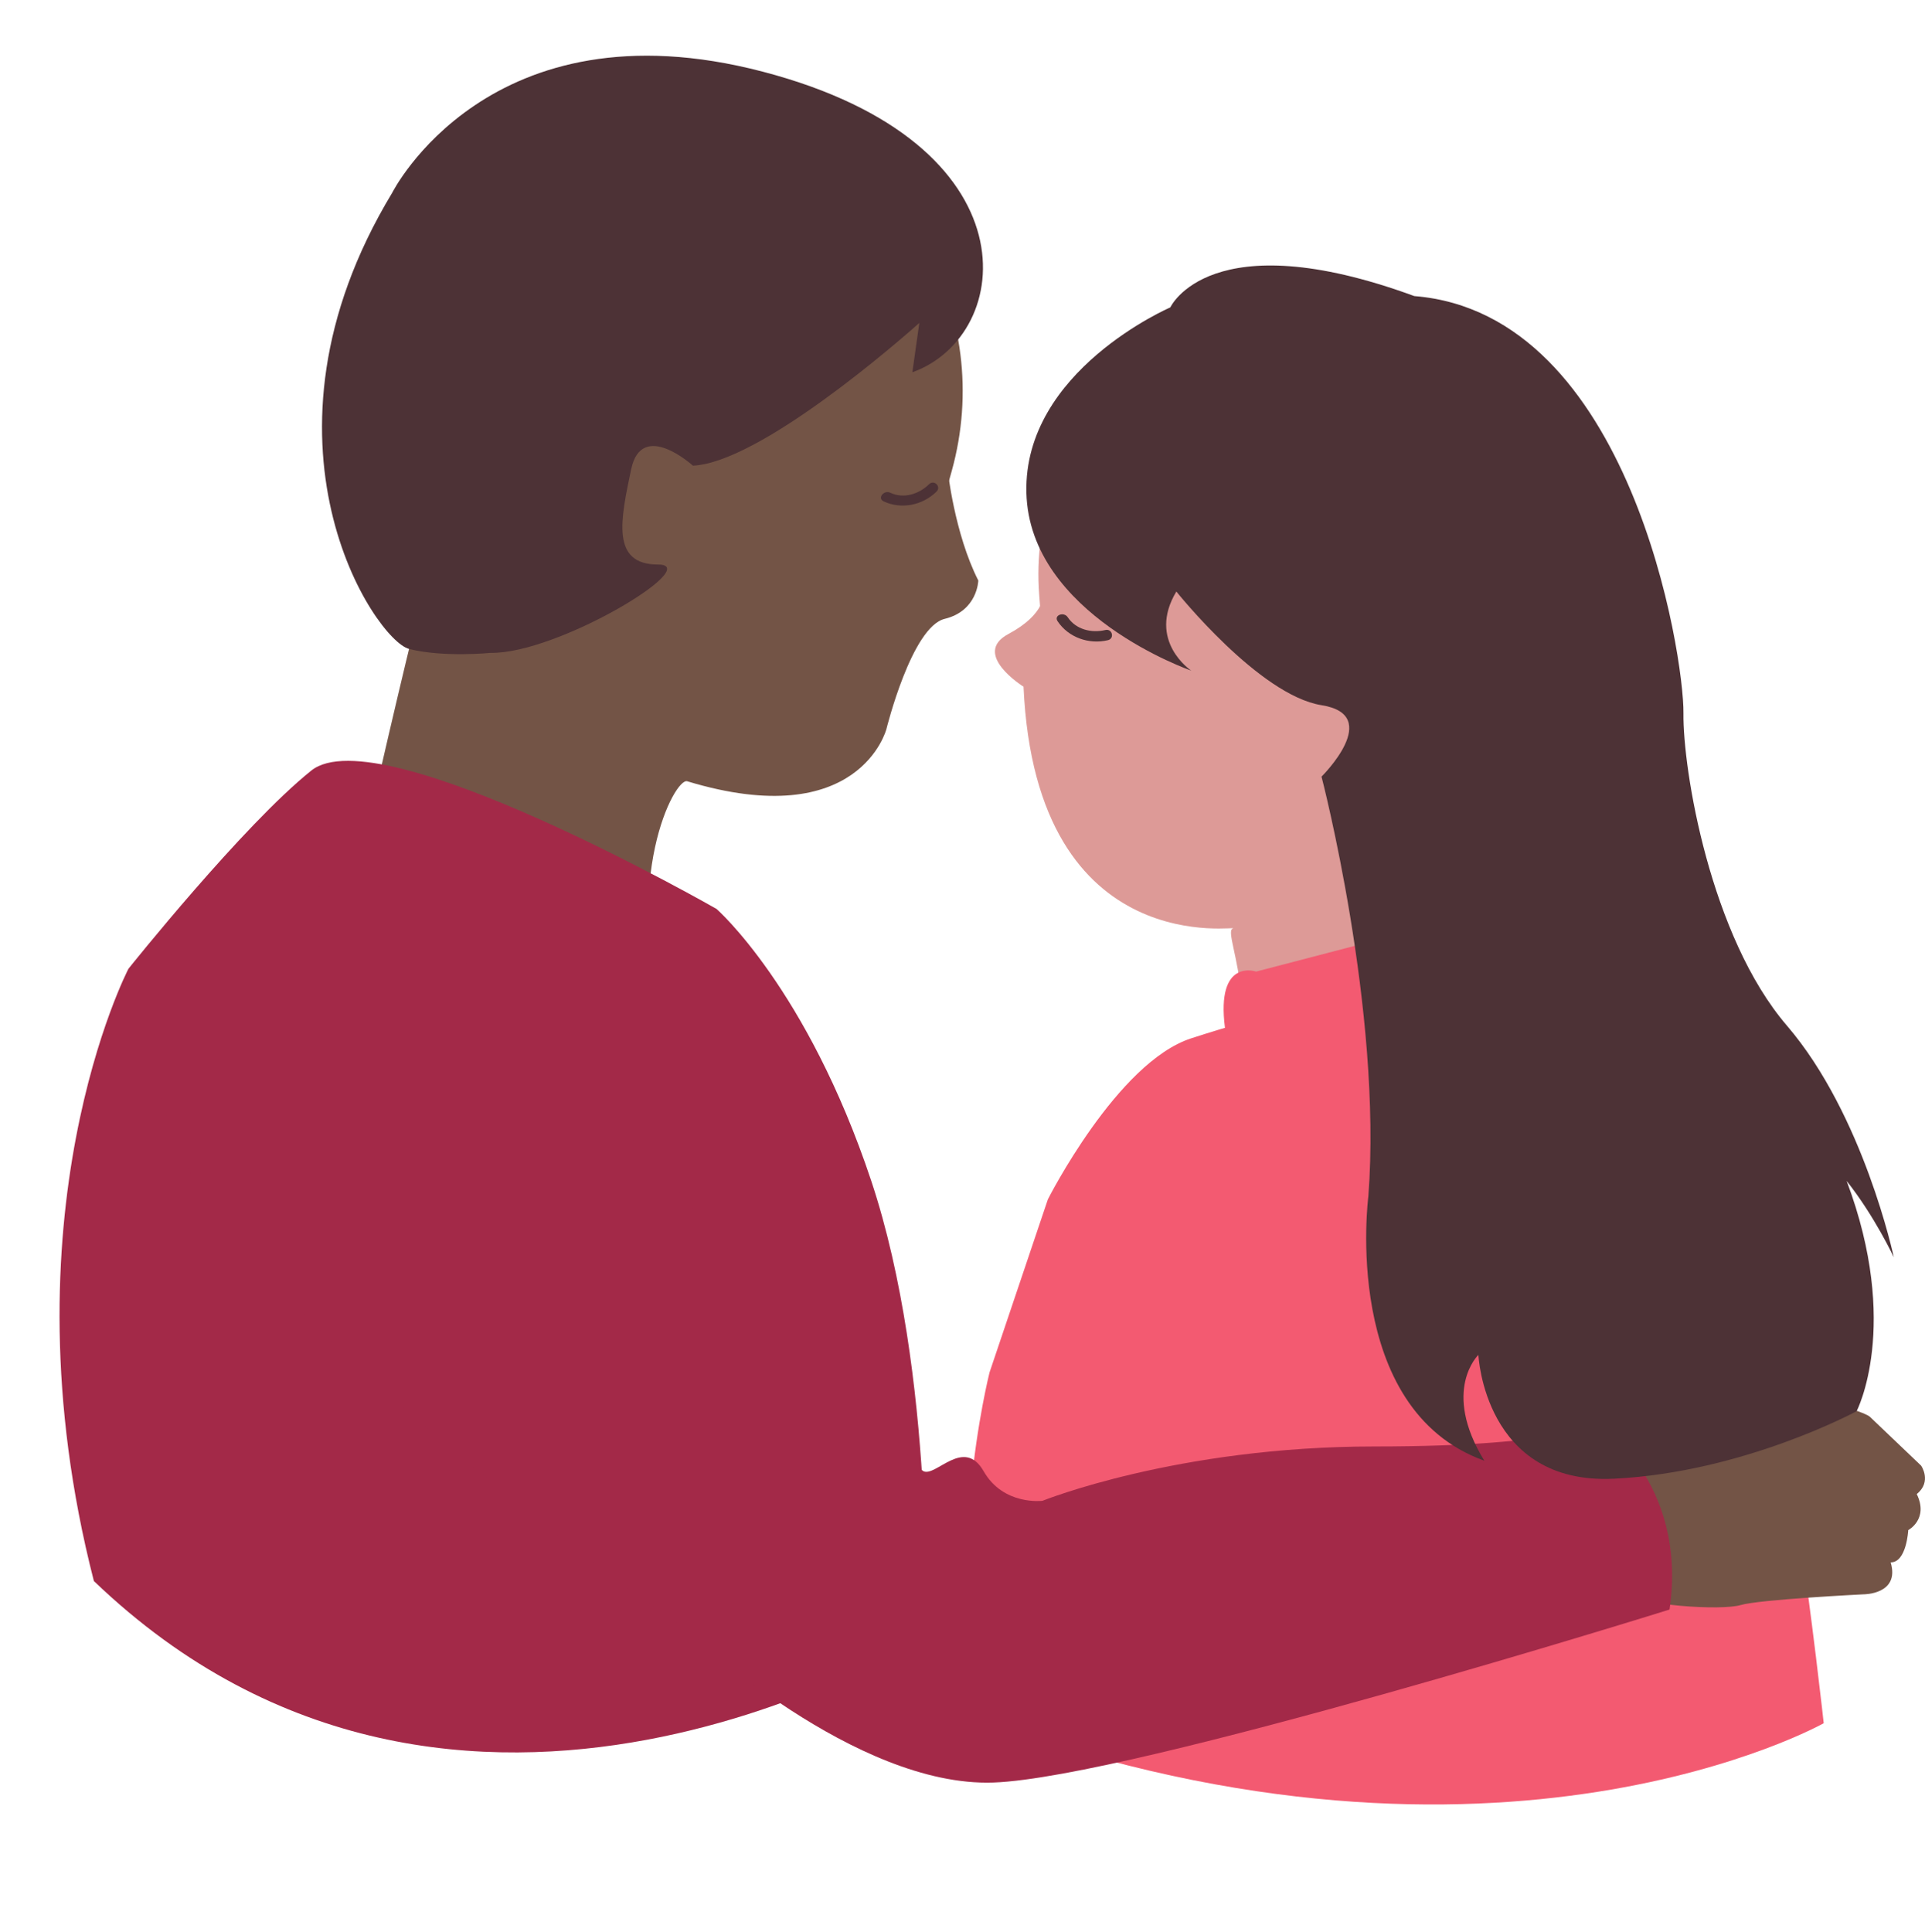 <?xml version="1.0" encoding="UTF-8"?><svg xmlns="http://www.w3.org/2000/svg" xmlns:xlink="http://www.w3.org/1999/xlink" height="502.9" preserveAspectRatio="xMidYMid meet" version="1.0" viewBox="-15.5 -14.5 501.1 502.9" width="501.1" zoomAndPan="magnify"><defs><clipPath id="a"><path d="M 236 242 L 460 242 L 460 455.211 L 236 455.211 Z M 236 242"/></clipPath><clipPath id="b"><path d="M 338 330 L 485.602 330 L 485.602 411 L 338 411 Z M 338 330"/></clipPath></defs><g><g id="change1_1"><path d="M 256.488 159.648 C 259.469 198.676 285.621 226.492 336.066 231.836 C 378.941 222.258 406.164 188.465 407.293 152.848 L 405.812 133.445 C 402.836 94.418 364.148 63.758 323.395 65.828 C 282.652 67.898 252.031 101.219 255.008 140.246 L 256.488 159.648" fill="#dd9a97"/></g><g id="change1_2"><path d="M 379.461 270.742 C 377.113 149.695 374.594 116.125 374.594 116.125 L 284.023 80.488 C 284.023 80.488 257.414 89.852 256.117 140.102 C 256.117 140.102 256.73 145.324 246.996 150.531 C 237.258 155.738 250.934 164.246 250.934 164.246 C 254.219 236.918 308.453 226.074 305.379 227.211 C 302.301 228.348 316.934 253.688 298.422 286.004 L 379.461 270.742" fill="#dd9a97"/></g><g clip-path="url(#a)" id="change2_1"><path d="M 242.094 342.723 L 257.273 297.699 C 257.273 297.699 275.293 262.039 294.578 255.781 C 371.762 230.746 393.629 248.816 393.629 248.816 C 393.629 248.816 421.93 264.195 434.793 295.742 C 447.656 327.285 459.234 434.055 459.234 434.055 C 459.234 434.055 374.848 481.652 242.094 434.055 C 229.035 394.164 242.094 342.723 242.094 342.723" fill="#f35a71"/></g><g id="change2_2"><path d="M 282.578 290.926 C 282.578 290.926 305.734 271.371 303.371 253.047 C 301.008 234.723 311.48 238.406 311.48 238.406 L 357.215 226.477 L 373.801 290.926 C 373.801 290.926 300.086 311.199 282.578 290.926" fill="#f35a71"/></g><g id="change3_2"><path d="M 226.617 128.344 C 215.289 169.059 183.25 192.605 131.789 186.785 C 91.078 166.863 71.164 124.832 77.66 86.801 L 83.293 66.562 C 94.617 25.848 139.77 2.141 179.969 13.613 C 220.168 25.086 243.574 67.395 232.246 108.105 L 226.617 128.344" fill="#735446"/></g><g id="change3_3"><path d="M 157.738 252.809 C 146.195 214.312 160.125 187.879 163.387 188.867 C 208.277 202.473 215.25 175.258 215.25 175.258 C 215.25 175.258 221.812 148.691 230.406 146.594 C 239 144.496 239.164 136.613 239.164 136.613 C 232.926 124.328 231.172 107.699 231.172 107.699 C 240.641 54.113 216.102 38.129 216.102 38.129 L 118.141 55.297 C 118.141 55.297 104.012 92.715 75.75 220.555 C 75.75 220.555 75.828 237.504 125.996 252.809 C 154.266 259.5 157.738 252.809 157.738 252.809" fill="#735446"/></g><g clip-path="url(#b)" id="change3_1"><path d="M 342.984 369.746 C 342.984 369.746 388.148 362.277 396.594 358.539 C 405.035 354.801 415.156 342.684 421.266 340.883 C 427.375 339.082 455.629 330.742 455.629 330.742 C 455.629 330.742 464.844 334.062 457.883 338.379 C 450.922 342.695 446.367 347.172 446.367 347.172 C 446.367 347.172 468.996 352.117 471.309 354.34 C 473.625 356.562 484.598 367.02 484.598 367.02 C 484.598 367.02 487.477 371.152 483.457 374.414 C 486.633 380.949 481.242 383.785 481.242 383.785 C 481.242 383.785 480.824 392.207 476.668 392.191 C 479.148 400.59 469.574 400.508 469.574 400.508 C 469.574 400.508 442.574 401.836 437.609 403.301 C 432.645 404.766 411.527 403.527 405.863 399.801 C 400.195 396.078 346.672 410.211 346.672 410.211 C 346.672 410.211 331.531 385.945 342.984 369.746" fill="#735446"/></g><g id="change4_1"><path d="M 225.402 411.195 C 225.402 411.195 104.129 488.383 8.938 397.047 C -15.508 301.855 17.941 237.668 17.941 237.668 C 17.941 237.668 47.766 200.285 65.535 186.082 C 83.309 171.875 171.02 222.098 171.02 222.098 C 171.02 222.098 194.562 242.684 211.285 292.852 C 228.008 343.02 225.402 411.195 225.402 411.195" fill="#a32948"/></g><g id="change4_2"><path d="M 419.102 404.469 C 419.102 404.469 279.141 448.207 243.121 449.496 C 207.105 450.781 164.652 410.902 164.652 410.902 C 164.652 410.902 46.305 328.574 29.582 280.977 C 12.859 233.379 45.02 215.371 45.02 215.371 C 45.02 215.371 81.035 204.863 126.062 255.781 C 171.086 306.703 221.645 366.863 224.871 368.453 C 228.102 370.039 235.402 359.445 240.547 368.453 C 245.695 377.457 255.859 376.168 255.859 376.168 C 255.859 376.168 290.918 362.02 342.273 362.02 C 393.629 362.02 400.16 355.586 400.16 355.586 C 400.16 355.586 423.996 371.023 419.102 404.469" fill="#a32948"/></g><g id="change5_1"><path d="M 340.699 296.922 C 340.699 296.922 333.434 352.254 370.887 365.727 C 359.66 347.406 369.344 338.176 369.344 338.176 C 369.344 338.176 370.848 372.094 404.672 370.414 C 438.496 368.738 467.797 352.84 467.797 352.84 C 467.797 352.84 479.383 330.617 465.203 292.895 C 472.516 302.129 477.477 312.766 477.477 312.766 C 477.477 312.766 469.617 275.734 449.664 252.488 C 429.711 229.246 422.543 185.895 422.723 171.137 C 422.902 156.379 409.074 67.086 352.668 62.57 C 299.438 43.07 289.145 65.52 289.145 65.52 C 289.145 65.52 250.895 81.969 251.68 113.746 C 252.465 145.527 294.578 160.059 294.578 160.059 C 294.578 160.059 283 152.34 290.719 139.477 C 290.719 139.477 312.273 166.488 328.508 169.062 C 344.746 171.633 328.508 187.66 328.508 187.66 C 328.508 187.66 344.375 248.543 340.699 296.922" fill="#4d3236"/></g><g id="change5_2"><path d="M 112.246 155.445 C 112.246 155.445 99.805 156.684 90.98 154.414 C 82.152 152.148 47.398 100.539 86.57 35.727 C 86.57 35.727 111.723 -14.523 183.07 4.16 C 254.422 22.844 248.66 72.859 222 82.406 L 223.809 69.555 C 223.809 69.555 187.621 102.156 167.953 106.305 C 166.875 106.531 165.848 106.672 164.875 106.719 C 164.875 106.719 151.551 94.598 148.797 107.676 C 146.047 120.75 143.48 132.449 155.773 132.449 C 168.066 132.449 129.707 155.727 112.246 155.445" fill="#4d3236"/></g><g id="change5_3"><path d="M 214.492 115.992 C 219.109 118.184 224.656 117.031 228.277 113.477 C 229.594 112.188 227.668 110.242 226.332 111.551 C 223.684 114.152 219.703 115.398 216.242 113.754 C 214.578 112.965 212.816 115.195 214.492 115.992" fill="#4d3236"/></g><g id="change5_4"><path d="M 259.793 147.188 C 262.621 151.449 267.965 153.324 272.902 152.145 C 274.695 151.723 274.047 149.062 272.23 149.496 C 268.617 150.355 264.566 149.367 262.449 146.176 C 261.434 144.641 258.773 145.641 259.793 147.188" fill="#4d3236"/></g></g></svg>